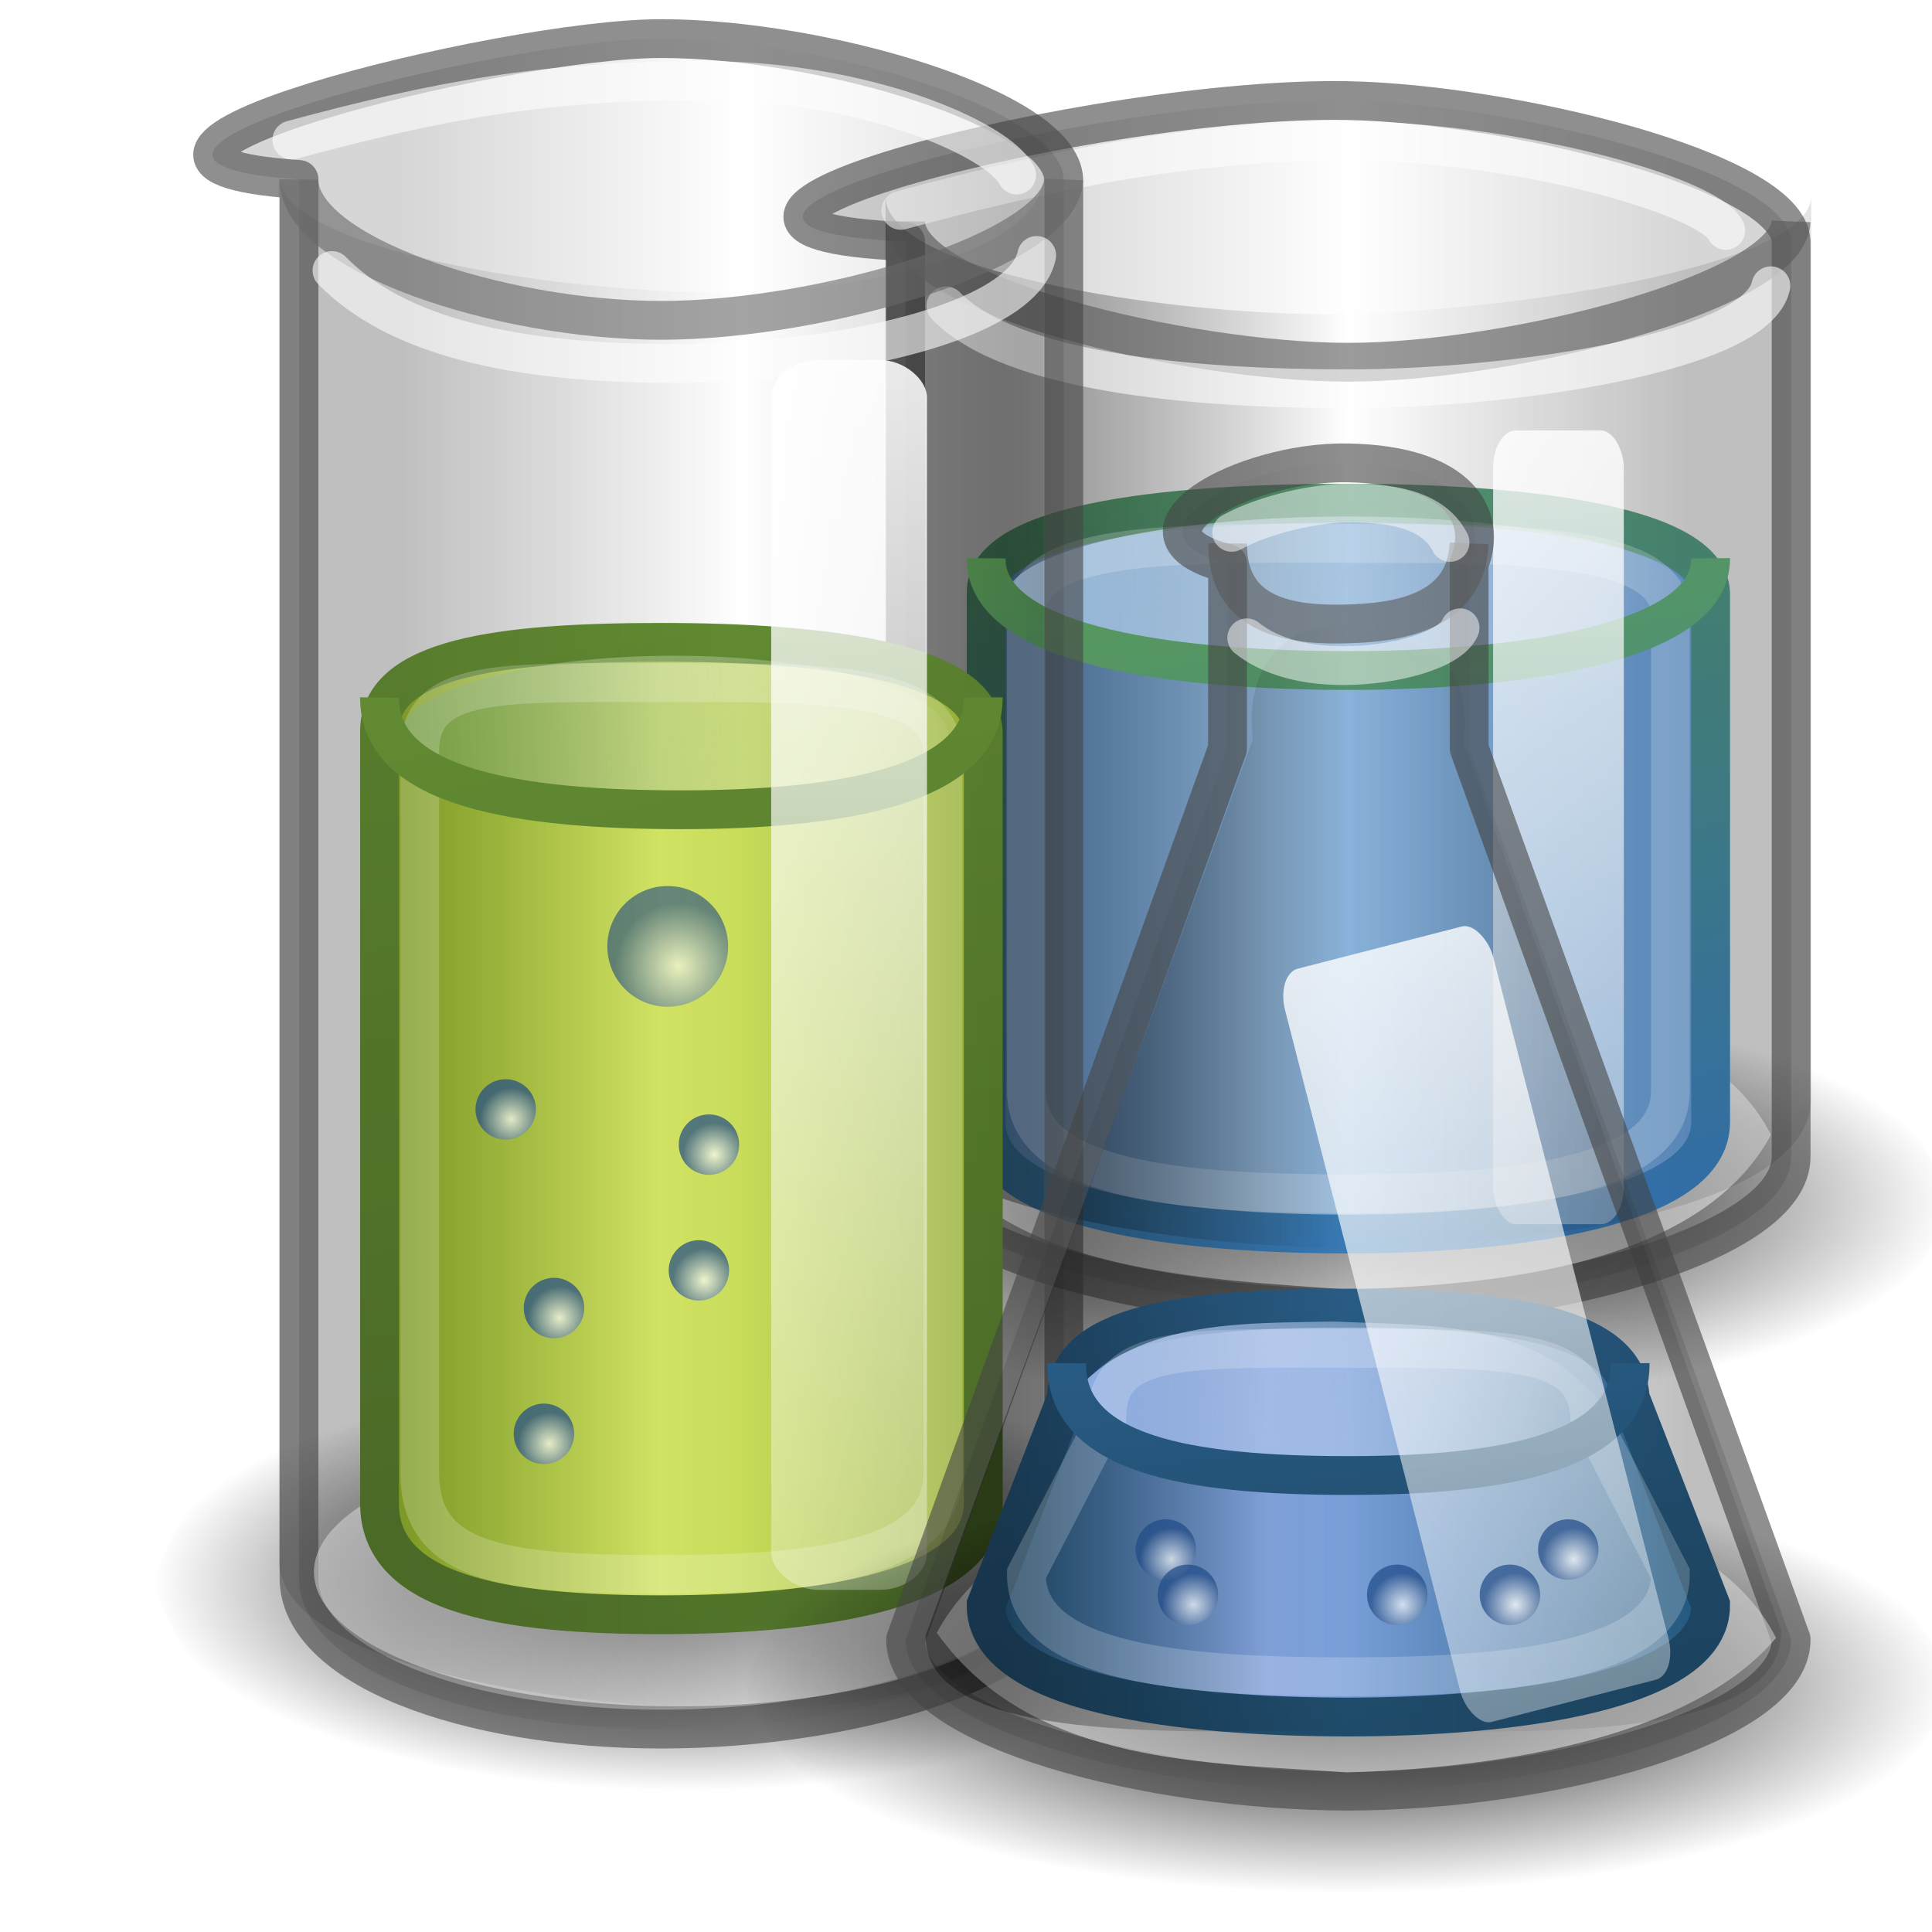 <?xml version="1.0" encoding="UTF-8" standalone="no"?>
<!-- Created with Inkscape (http://www.inkscape.org/) -->

<svg
   xmlns:svg="http://www.w3.org/2000/svg"
   xmlns="http://www.w3.org/2000/svg"
   xmlns:xlink="http://www.w3.org/1999/xlink"
   version="1.1"
   width="48"
   height="48"
   id="svg2945">
  <defs
     id="defs2947">
    <linearGradient
       id="linearGradient4384">
      <stop
         id="stop4386"
         style="stop-color:#8badea;stop-opacity:1"
         offset="0" />
      <stop
         id="stop4388"
         style="stop-color:#fbfbfb;stop-opacity:0"
         offset="1" />
    </linearGradient>
    <linearGradient
       id="linearGradient4376">
      <stop
         id="stop4378"
         style="stop-color:#2a648f;stop-opacity:1"
         offset="0" />
      <stop
         id="stop4380"
         style="stop-color:#8badea;stop-opacity:1"
         offset="0.379" />
      <stop
         id="stop4382"
         style="stop-color:#2a648f;stop-opacity:1"
         offset="1" />
    </linearGradient>
    <linearGradient
       id="linearGradient4364">
      <stop
         id="stop4366"
         style="stop-color:#4083c2;stop-opacity:1"
         offset="0" />
      <stop
         id="stop4368"
         style="stop-color:#1f4b6a;stop-opacity:1"
         offset="1" />
    </linearGradient>
    <linearGradient
       id="linearGradient3956">
      <stop
         id="stop3958"
         style="stop-color:#8cab2a;stop-opacity:1"
         offset="0" />
      <stop
         id="stop3960"
         style="stop-color:#d7e866;stop-opacity:1"
         offset="0.379" />
      <stop
         id="stop3962"
         style="stop-color:#8cab2a;stop-opacity:1"
         offset="1" />
    </linearGradient>
    <linearGradient
       id="linearGradient3936">
      <stop
         id="stop3938"
         style="stop-color:#699536;stop-opacity:1"
         offset="0" />
      <stop
         id="stop3940"
         style="stop-color:#fbfbfb;stop-opacity:0"
         offset="1" />
    </linearGradient>
    <linearGradient
       id="linearGradient3926">
      <stop
         id="stop3928"
         style="stop-color:#699536;stop-opacity:1"
         offset="0" />
      <stop
         id="stop3930"
         style="stop-color:#51732a;stop-opacity:1"
         offset="1" />
    </linearGradient>
    <linearGradient
       id="linearGradient4299">
      <stop
         id="stop4301"
         style="stop-color:#93b9dd;stop-opacity:1"
         offset="0" />
      <stop
         id="stop4303"
         style="stop-color:#fbfbfb;stop-opacity:0"
         offset="1" />
    </linearGradient>
    <linearGradient
       id="linearGradient4291">
      <stop
         id="stop4293"
         style="stop-color:#6396cd;stop-opacity:1"
         offset="0" />
      <stop
         id="stop4295"
         style="stop-color:#93b9dd;stop-opacity:1"
         offset="0.379" />
      <stop
         id="stop4297"
         style="stop-color:#6396cd;stop-opacity:1"
         offset="1" />
    </linearGradient>
    <linearGradient
       id="linearGradient4281">
      <stop
         id="stop4283"
         style="stop-color:#69aa28;stop-opacity:1"
         offset="0" />
      <stop
         id="stop4285"
         style="stop-color:#387ab8;stop-opacity:1"
         offset="1" />
    </linearGradient>
    <linearGradient
       id="linearGradient4253">
      <stop
         id="stop4255"
         style="stop-color:#000000;stop-opacity:0.351"
         offset="0" />
      <stop
         id="stop4257"
         style="stop-color:#000000;stop-opacity:0"
         offset="0.5" />
      <stop
         id="stop4259"
         style="stop-color:#000000;stop-opacity:0.106"
         offset="1" />
    </linearGradient>
    <linearGradient
       id="linearGradient4241">
      <stop
         id="stop4243"
         style="stop-color:#000000;stop-opacity:0.271"
         offset="0" />
      <stop
         id="stop4249"
         style="stop-color:#000000;stop-opacity:0"
         offset="0.5" />
      <stop
         id="stop4245"
         style="stop-color:#000000;stop-opacity:0.271"
         offset="1" />
    </linearGradient>
    <linearGradient
       id="linearGradient3280">
      <stop
         id="stop3282"
         style="stop-color:#000000;stop-opacity:1"
         offset="0" />
      <stop
         id="stop3284"
         style="stop-color:#000000;stop-opacity:0"
         offset="1" />
    </linearGradient>
    <linearGradient
       id="linearGradient9421">
      <stop
         id="stop9423"
         style="stop-color:#ffffff;stop-opacity:1"
         offset="0" />
      <stop
         id="stop9425"
         style="stop-color:#ffffff;stop-opacity:0"
         offset="1" />
    </linearGradient>
    <filter
       x="-0.83"
       y="-0.065"
       width="2.659"
       height="1.129"
       color-interpolation-filters="sRGB"
       id="filter9752">
      <feGaussianBlur
         stdDeviation="1.037"
         id="feGaussianBlur9754" />
    </filter>
    <linearGradient
       id="linearGradient3280-7">
      <stop
         id="stop3282-6"
         style="stop-color:#000000;stop-opacity:1"
         offset="0" />
      <stop
         id="stop3284-8"
         style="stop-color:#000000;stop-opacity:0"
         offset="1" />
    </linearGradient>
    <linearGradient
       id="linearGradient4241-2">
      <stop
         id="stop4243-0"
         style="stop-color:#000000;stop-opacity:0.271"
         offset="0" />
      <stop
         id="stop4249-3"
         style="stop-color:#000000;stop-opacity:0"
         offset="0.5" />
      <stop
         id="stop4245-2"
         style="stop-color:#000000;stop-opacity:0.271"
         offset="1" />
    </linearGradient>
    <linearGradient
       id="linearGradient4253-9">
      <stop
         id="stop4255-7"
         style="stop-color:#000000;stop-opacity:0.106"
         offset="0" />
      <stop
         id="stop4257-5"
         style="stop-color:#000000;stop-opacity:0"
         offset="0.5" />
      <stop
         id="stop4259-1"
         style="stop-color:#000000;stop-opacity:0.106"
         offset="1" />
    </linearGradient>
    <linearGradient
       id="linearGradient9421-2">
      <stop
         id="stop9423-1"
         style="stop-color:#ffffff;stop-opacity:1"
         offset="0" />
      <stop
         id="stop9425-3"
         style="stop-color:#ffffff;stop-opacity:0"
         offset="1" />
    </linearGradient>
    <filter
       x="-0.83"
       y="-0.065"
       width="2.659"
       height="1.129"
       color-interpolation-filters="sRGB"
       id="filter9752-2">
      <feGaussianBlur
         stdDeviation="1.037"
         id="feGaussianBlur9754-7" />
    </filter>
    <radialGradient
       cx="21.344"
       cy="14.125"
       r="11.969"
       fx="21.344"
       fy="14.125"
       id="radialGradient3918"
       xlink:href="#linearGradient3280-7"
       gradientUnits="userSpaceOnUse"
       gradientTransform="matrix(1.108,0,0,0.431,-6.581,17.244)" />
    <linearGradient
       x1="718.5"
       y1="56.875"
       x2="718.5"
       y2="110.925"
       id="linearGradient3920"
       xlink:href="#linearGradient9421-2"
       gradientUnits="userSpaceOnUse"
       gradientTransform="translate(-696.971,-70.5)" />
    <linearGradient
       x1="18.805"
       y1="5.8"
       x2="26.856"
       y2="43.218"
       id="linearGradient3932"
       xlink:href="#linearGradient3926"
       gradientUnits="userSpaceOnUse"
       gradientTransform="matrix(1,0,0,0.93,-5.071,-16.322)" />
    <linearGradient
       x1="22"
       y1="27.732"
       x2="29.624"
       y2="61.085"
       id="linearGradient3934"
       xlink:href="#linearGradient3926"
       gradientUnits="userSpaceOnUse"
       gradientTransform="matrix(1,0,0,0.93,-5.071,-36.322)" />
    <linearGradient
       x1="13.776"
       y1="44.446"
       x2="32.697"
       y2="43.446"
       id="linearGradient3942"
       xlink:href="#linearGradient3936"
       gradientUnits="userSpaceOnUse"
       gradientTransform="matrix(0.807,0,0,0.937,-1.991,-38.426)" />
    <linearGradient
       x1="15"
       y1="23"
       x2="32"
       y2="23"
       id="linearGradient3954"
       xlink:href="#linearGradient3956"
       gradientUnits="userSpaceOnUse"
       gradientTransform="matrix(1,0,0,0.93,-5.071,-16.322)" />
    <linearGradient
       x1="718.251"
       y1="65.346"
       x2="718.5"
       y2="110.925"
       id="linearGradient3970"
       xlink:href="#linearGradient9421"
       gradientUnits="userSpaceOnUse"
       gradientTransform="translate(-679.657,-79.585)" />
    <linearGradient
       x1="22"
       y1="27.732"
       x2="29.624"
       y2="61.085"
       id="linearGradient3972"
       xlink:href="#linearGradient4281"
       gradientUnits="userSpaceOnUse"
       gradientTransform="matrix(1,0,0,0.93,10,-39.781)" />
    <linearGradient
       x1="13.776"
       y1="44.446"
       x2="32.697"
       y2="43.446"
       id="linearGradient3974"
       xlink:href="#linearGradient4299"
       gradientUnits="userSpaceOnUse"
       gradientTransform="matrix(1.006,0,0,0.937,10.141,-41.885)" />
    <linearGradient
       x1="15"
       y1="23"
       x2="32"
       y2="23"
       id="linearGradient3976"
       xlink:href="#linearGradient4253"
       gradientUnits="userSpaceOnUse"
       gradientTransform="matrix(1,0,0,0.93,10,-25.781)" />
    <linearGradient
       x1="15"
       y1="23"
       x2="32"
       y2="23"
       id="linearGradient3978"
       xlink:href="#linearGradient4291"
       gradientUnits="userSpaceOnUse"
       gradientTransform="matrix(1,0,0,0.93,10,-25.781)" />
    <linearGradient
       x1="18.805"
       y1="5.8"
       x2="26.856"
       y2="43.218"
       id="linearGradient3980"
       xlink:href="#linearGradient4281"
       gradientUnits="userSpaceOnUse"
       gradientTransform="matrix(1,0,0,0.93,10,-25.781)" />
    <linearGradient
       x1="15"
       y1="23"
       x2="32"
       y2="23"
       id="linearGradient3982"
       xlink:href="#linearGradient4241"
       gradientUnits="userSpaceOnUse"
       gradientTransform="matrix(1,0,0,0.93,10,-26.781)" />
    <radialGradient
       cx="21.344"
       cy="14.125"
       r="11.969"
       fx="21.344"
       fy="14.125"
       id="radialGradient3984"
       xlink:href="#linearGradient3280"
       gradientUnits="userSpaceOnUse"
       gradientTransform="matrix(1.253,0,0,0.431,6.751,7.785)" />
    <linearGradient
       x1="15"
       y1="23"
       x2="32"
       y2="23"
       id="linearGradient3986"
       xlink:href="#linearGradient4253-9"
       gradientUnits="userSpaceOnUse"
       gradientTransform="matrix(1,0,0,0.93,-5.071,-16.322)" />
    <linearGradient
       x1="15"
       y1="23"
       x2="32"
       y2="23"
       id="linearGradient3988"
       xlink:href="#linearGradient4241-2"
       gradientUnits="userSpaceOnUse"
       gradientTransform="matrix(1,0,0,0.93,-5.071,-16.322)" />
    <linearGradient
       id="linearGradient10367">
      <stop
         id="stop10369"
         style="stop-color:#ffffff;stop-opacity:1"
         offset="0" />
      <stop
         id="stop10371"
         style="stop-color:#204a87;stop-opacity:1"
         offset="1" />
    </linearGradient>
    <radialGradient
       cx="550.625"
       cy="221.125"
       r="2.75"
       fx="550.625"
       fy="221.125"
       id="radialGradient5084"
       xlink:href="#linearGradient10367"
       gradientUnits="userSpaceOnUse"
       gradientTransform="matrix(0.57,0,0,0.57,-296.995,-118.038)" />
    <radialGradient
       cx="550.625"
       cy="221.125"
       r="2.75"
       fx="550.625"
       fy="221.125"
       id="radialGradient4224"
       xlink:href="#linearGradient10367"
       gradientUnits="userSpaceOnUse"
       gradientTransform="matrix(1.045,0,0,1.045,-25.028,-10.051)" />
    <radialGradient
       cx="550.625"
       cy="221.125"
       r="2.75"
       fx="550.625"
       fy="221.125"
       id="radialGradient4226"
       xlink:href="#linearGradient10367"
       gradientUnits="userSpaceOnUse"
       gradientTransform="matrix(1.045,0,0,1.045,-25.028,-10.051)" />
    <radialGradient
       cx="21.344"
       cy="14.125"
       r="11.969"
       fx="21.344"
       fy="14.125"
       id="radialGradient4330"
       xlink:href="#linearGradient3280"
       gradientUnits="userSpaceOnUse"
       gradientTransform="matrix(1.253,0,0,0.431,6.751,19.785)" />
    <linearGradient
       x1="15"
       y1="23"
       x2="32"
       y2="23"
       id="linearGradient4332"
       xlink:href="#linearGradient4241"
       gradientUnits="userSpaceOnUse"
       gradientTransform="matrix(1,0,0,0.93,10,-14.781)" />
    <linearGradient
       x1="15"
       y1="23"
       x2="32"
       y2="23"
       id="linearGradient4334"
       xlink:href="#linearGradient4376"
       gradientUnits="userSpaceOnUse"
       gradientTransform="matrix(1,0,0,0.93,10,-13.781)" />
    <linearGradient
       x1="18.805"
       y1="5.8"
       x2="26.856"
       y2="43.218"
       id="linearGradient4336"
       xlink:href="#linearGradient4364"
       gradientUnits="userSpaceOnUse"
       gradientTransform="matrix(1,0,0,0.93,10,-13.781)" />
    <linearGradient
       x1="15"
       y1="23"
       x2="32"
       y2="23"
       id="linearGradient4338"
       xlink:href="#linearGradient4253"
       gradientUnits="userSpaceOnUse"
       gradientTransform="matrix(1,0,0,0.93,10,-13.781)" />
    <linearGradient
       x1="13.776"
       y1="44.446"
       x2="32.697"
       y2="43.446"
       id="linearGradient4340"
       xlink:href="#linearGradient4384"
       gradientUnits="userSpaceOnUse"
       gradientTransform="matrix(0.785,0,0,0.937,14.902,-21.885)" />
    <linearGradient
       x1="20.007"
       y1="20.094"
       x2="23.5"
       y2="47.798"
       id="linearGradient4342"
       xlink:href="#linearGradient4364"
       gradientUnits="userSpaceOnUse"
       gradientTransform="matrix(1,0,0,0.93,10,-19.781)" />
    <linearGradient
       x1="718.251"
       y1="65.346"
       x2="718.5"
       y2="110.925"
       id="linearGradient4344"
       xlink:href="#linearGradient9421"
       gradientUnits="userSpaceOnUse"
       gradientTransform="translate(-629.657,-79.585)" />
    <radialGradient
       cx="550.625"
       cy="221.125"
       r="2.75"
       fx="550.625"
       fy="221.125"
       id="radialGradient4348"
       xlink:href="#linearGradient10367"
       gradientUnits="userSpaceOnUse"
       gradientTransform="matrix(1.045,0,0,1.045,-25.028,-10.051)" />
    <radialGradient
       cx="550.625"
       cy="221.125"
       r="2.75"
       fx="550.625"
       fy="221.125"
       id="radialGradient4350"
       xlink:href="#linearGradient10367"
       gradientUnits="userSpaceOnUse"
       gradientTransform="matrix(1.045,0,0,1.045,-25.028,-10.051)" />
    <radialGradient
       cx="550.625"
       cy="221.125"
       r="2.75"
       fx="550.625"
       fy="221.125"
       id="radialGradient4362"
       xlink:href="#linearGradient10367"
       gradientUnits="userSpaceOnUse"
       gradientTransform="matrix(0.285,0,0,0.285,-144.228,-51.213)" />
    <radialGradient
       cx="550.625"
       cy="221.125"
       r="2.75"
       fx="550.625"
       fy="221.125"
       id="radialGradient4392"
       xlink:href="#linearGradient10367"
       gradientUnits="userSpaceOnUse"
       gradientTransform="matrix(1.045,0,0,1.045,-25.028,-10.051)" />
    <radialGradient
       cx="550.625"
       cy="221.125"
       r="2.75"
       fx="550.625"
       fy="221.125"
       id="radialGradient4398"
       xlink:href="#linearGradient10367"
       gradientUnits="userSpaceOnUse"
       gradientTransform="matrix(1.045,0,0,1.045,-25.028,-10.051)" />
    <radialGradient
       cx="550.625"
       cy="221.125"
       r="2.75"
       fx="550.625"
       fy="221.125"
       id="radialGradient4400"
       xlink:href="#linearGradient10367"
       gradientUnits="userSpaceOnUse"
       gradientTransform="matrix(1.045,0,0,1.045,-25.028,-10.051)" />
    <radialGradient
       cx="550.625"
       cy="221.125"
       r="2.75"
       fx="550.625"
       fy="221.125"
       id="radialGradient2965"
       xlink:href="#linearGradient10367"
       gradientUnits="userSpaceOnUse"
       gradientTransform="matrix(0.285,0,0,0.285,-139.178,-50.338)" />
    <radialGradient
       cx="550.625"
       cy="221.125"
       r="2.75"
       fx="550.625"
       fy="221.125"
       id="radialGradient2967"
       xlink:href="#linearGradient10367"
       gradientUnits="userSpaceOnUse"
       gradientTransform="matrix(0.285,0,0,0.285,-139.428,-47.213)" />
  </defs>
  <g
     transform="translate(0,16)"
     id="layer1">
    <path
       d="m 48.5,13.866 c -2.077,5.618 -9.811,5.962 -15,6.134 -5.306,-0.234 -12.778,-0.503 -15,-6.134 2.076,-5.62 9.811,-5.963 15,-6.135 5.306,0.234 12.78,0.503 15,6.135 z"
       id="path3278"
       style="color:#000000;fill:url(#radialGradient3984);fill-opacity:1;fill-rule:nonzero;stroke:none;stroke-width:1;marker:none;visibility:visible;display:inline;overflow:visible" />
    <path
       d="m 22.5,-10 0,22.729 c -0.019,2.258 6.196,3.771 11,3.771 4.893,0 11.019,-1.596 11,-3.771 l 0,-22.729 c -0.071,-1.76 -7.001,-3.42 -11,-3.5 -6.242,-0.125 -18.991,3.152 -11,3.5 z"
       id="path2957"
       style="opacity:0.6;fill:url(#linearGradient3982);fill-opacity:1;stroke:#454545;stroke-width:0.964px;stroke-linecap:butt;stroke-linejoin:round;stroke-opacity:1" />
    <path
       d="M 44,12.193 C 42.199,15.54 36.825,15.948 33.45,16.035 30.108,15.784 24.659,15.657 22.9,12.193 24.701,8.846 30.075,8.937 33.45,8.85 c 3.342,0.251 8.791,-0.12 10.55,3.344 z"
       id="path4263"
       style="fill:#fbfbfb;fill-opacity:0.494;stroke:none" />
    <path
       d="m 24.5,-1.274 0,13.144 c -0.019,2.258 5,2.789 9,2.789 4,0 9.019,-0.614 9,-2.789 L 42.5,-1.274 c -0.071,-1.76 -5,-2.226 -9,-2.226 -4,0 -9.019,0.383 -9,2.226 z"
       id="path4265"
       style="fill:url(#linearGradient3978);fill-opacity:1;stroke:url(#linearGradient3980);stroke-width:0.964px;stroke-linecap:butt;stroke-linejoin:miter;stroke-opacity:1" />
    <path
       d="m 22,-11.133 0,22.397 C 21.981,14.02 29.5,15 33.5,15 c 4,0 11.519,-0.814 11.5,-3.736 l 0,-22.397 c 0.019,1.81 -8.036,2.939 -12.036,2.939 -4,0 -10.983,-1.046 -10.964,-2.939 z"
       id="path4251"
       style="fill:url(#linearGradient3976);fill-opacity:1;stroke:none" />
    <path
       d="m 42,-1.158 a 8.5,2.009 0 0 1 -17,0 8.5,2.009 0 1 1 17,0 z"
       id="path4271"
       style="fill:url(#linearGradient3974);fill-opacity:1;stroke:none" />
    <path
       d="m 25.5,-0.774 0,11.874 c -0.019,2.258 4,2.559 8,2.559 4,0 8.019,-0.384 8,-2.559 l 0,-11.874 c -0.071,-1.76 -4,-1.726 -8,-1.726 -4,0 -8.019,-0.117 -8,1.726 z"
       id="path2883"
       style="opacity:0.2;fill:none;stroke:#fefefe;stroke-width:0.964px;stroke-linecap:butt;stroke-linejoin:miter;stroke-opacity:1" />
    <path
       d="m 24.5,-2.13 c -0.019,2.258 5,2.789 9,2.789 4,0 9.019,-0.614 9,-2.789"
       id="path4417"
       style="fill:none;stroke:url(#linearGradient3972);stroke-width:0.964;stroke-linecap:butt;stroke-linejoin:miter;stroke-miterlimit:4;stroke-opacity:1;stroke-dasharray:none" />
    <path
       d="m 44.5,-10.5 c -0.071,1.76 -7,3.5 -11,3.5 -4,0 -11.019,-1.657 -11,-3.5"
       id="path4440"
       style="opacity:0.6;fill:none;stroke:#585858;stroke-width:0.964px;stroke-linecap:butt;stroke-linejoin:round;stroke-opacity:1" />
    <rect
       width="3.247"
       height="19.72"
       rx="0.565"
       ry="0.928"
       x="37.096"
       y="-5.305"
       id="rect9419"
       style="fill:url(#linearGradient3970);fill-opacity:1;stroke:none;display:inline;filter:url(#filter9752);enable-background:new" />
    <path
       d="M 42.877,-10.276 C 42.433,-11.164 37.5,-12.5 33.5,-12.5 c -4,0 -7.527,0.755 -11.121,1.726 M 23.5,-8.402 c 1.601,1.635 6,2.061 10,2.061 4,0 10.143,-0.882 10.498,-2.559"
       id="path2884"
       style="opacity:0.6;fill:none;stroke:#fefefe;stroke-width:0.964;stroke-linecap:round;stroke-linejoin:round;stroke-miterlimit:4;stroke-opacity:1;stroke-dasharray:none" />
    <path
       d="M 30.314,23.325 C 28.479,28.943 21.644,29.287 17.058,29.459 12.369,29.225 5.766,28.956 3.802,23.325 c 1.834,-5.62 8.67,-5.963 13.256,-6.135 4.689,0.234 11.294,0.503 13.256,6.135 z"
       id="path3278-3"
       style="color:#000000;fill:url(#radialGradient3918);fill-opacity:1;fill-rule:nonzero;stroke:none;stroke-width:1;marker:none;visibility:visible;display:inline;overflow:visible" />
    <path
       d="m 7.429,-11.541 0,34.729 c -0.019,2.258 4.196,3.771 9,3.771 4.893,0 10.019,-1.596 10,-3.771 l 0,-34.729 c -0.071,-1.76 -6,-3.5 -10,-3.5 -4,0 -15.994,3.027 -9,3.5 z"
       id="path2957-3"
       style="opacity:0.6;fill:url(#linearGradient3988);fill-opacity:1;stroke:#454545;stroke-width:0.964px;stroke-linecap:butt;stroke-linejoin:round;stroke-opacity:1" />
    <path
       d="m 25.942,23.053 a 9.071,3.342 0 0 1 -18.142,0 9.071,3.342 0 1 1 18.142,0 z"
       id="path4263-2"
       style="fill:#fbfbfb;fill-opacity:0.494;stroke:none" />
    <path
       d="m 9.429,2.185 0,19.144 c -0.019,2.258 3,2.789 7,2.789 4,0 8.019,-0.614 8,-2.789 l 0,-19.144 c -0.071,-1.76 -4,-2.226 -8,-2.226 -4,0 -7.019,0.383 -7,2.226 z"
       id="path4265-3"
       style="fill:url(#linearGradient3954);fill-opacity:1;stroke:url(#linearGradient3932);stroke-width:0.964px;stroke-linecap:butt;stroke-linejoin:miter;stroke-opacity:1" />
    <path
       d="m 18.089,7.513 a 1.5,1.5 0 0 1 -3,0 1.5,1.5 0 1 1 3,0 z"
       id="path10450"
       style="opacity:0.6;fill:url(#radialGradient5084);fill-opacity:1;stroke:none;display:inline;enable-background:new" />
    <path
       d="m 6.929,-11.674 0,34.397 c -0.019,2.756 7.5,3.736 11.5,3.736 4,0 7.519,-0.814 7.5,-3.736 l 0,-34.397 c 0.019,1.81 -4.036,2.939 -8.036,2.939 -4,0 -10.983,-1.046 -10.964,-2.939 z"
       id="path4251-8"
       style="fill:url(#linearGradient3986);fill-opacity:1;stroke:none" />
    <path
       d="m 23.565,2.301 a 6.818,2.009 0 0 1 -13.637,0 6.818,2.009 0 1 1 13.637,0 z"
       id="path4271-6"
       style="fill:url(#linearGradient3942);fill-opacity:1;stroke:none" />
    <path
       d="m 10.429,2.685 0,17.874 c -0.019,2.258 2,2.559 6,2.559 4,0 7.019,-0.384 7,-2.559 l 0,-17.874 c -0.071,-1.76 -3,-1.726 -7,-1.726 -4,0 -6.019,-0.117 -6,1.726 z"
       id="path2883-1"
       style="opacity:0.2;fill:none;stroke:#fefefe;stroke-width:0.964px;stroke-linecap:butt;stroke-linejoin:miter;stroke-opacity:1" />
    <path
       d="M 9.429,1.329 C 9.41,3.587 12.929,4.118 16.929,4.118 c 4,0 7.519,-0.614 7.5,-2.789"
       id="path4417-6"
       style="fill:none;stroke:url(#linearGradient3934);stroke-width:0.964;stroke-linecap:butt;stroke-linejoin:miter;stroke-miterlimit:4;stroke-opacity:1;stroke-dasharray:none" />
    <path
       d="m 26.429,-11.541 c -0.071,1.76 -6,3.5 -10,3.5 -4,0 -9.018,-1.657 -9,-3.5"
       id="path4440-0"
       style="opacity:0.6;fill:none;stroke:#686868;stroke-width:0.964px;stroke-linecap:butt;stroke-linejoin:round;stroke-opacity:1" />
    <rect
       width="3.87"
       height="30.557"
       rx="1.187"
       ry="0.928"
       x="19.16"
       y="-7.057"
       id="rect9419-9"
       style="fill:url(#linearGradient3920);fill-opacity:1;stroke:none;display:inline;filter:url(#filter9752-2);enable-background:new" />
    <path
       d="m 552.625,220.125 a 2.75,2.75 0 1 1 -5.5,0 2.75,2.75 0 1 1 5.5,0 z"
       transform="matrix(0.273,0,0,0.273,-136.352,-43.596)"
       id="path10456"
       style="opacity:0.7;fill:url(#radialGradient4224);fill-opacity:1;stroke:none;display:inline;enable-background:new" />
    <path
       d="M 25.258,-11.651 C 24.813,-12.539 21.5,-14 17.5,-14 c -4,0 -6.655,0.506 -10.249,1.477 m 0.997,3.244 c 1.601,1.635 4.505,2.31 8.505,2.31 4,0 8.648,-1.007 9.003,-2.684"
       id="path3922"
       style="opacity:0.6;fill:none;stroke:#fefefe;stroke-width:0.964;stroke-linecap:round;stroke-linejoin:round;stroke-miterlimit:4;stroke-opacity:1;stroke-dasharray:none" />
    <path
       d="m 552.625,220.125 a 2.75,2.75 0 1 1 -5.5,0 2.75,2.75 0 1 1 5.5,0 z"
       transform="matrix(0.273,0,0,0.273,-136.602,-40.471)"
       id="path10458"
       style="opacity:0.7;fill:url(#radialGradient4226);fill-opacity:1;stroke:none;display:inline;enable-background:new" />
    <path
       d="m 48.5,25.866 c -2.077,5.618 -9.811,5.962 -15,6.134 -5.306,-0.234 -12.778,-0.503 -15,-6.134 2.076,-5.62 9.811,-5.963 15,-6.135 5.306,0.234 12.78,0.503 15,6.135 z"
       id="path4302"
       style="color:#000000;fill:url(#radialGradient4330);fill-opacity:1;fill-rule:nonzero;stroke:none;stroke-width:1;marker:none;visibility:visible;display:inline;overflow:visible" />
    <path
       d="M 30.5,-2 30.497,2.599 22.5,24.729 c -0.019,2.258 6.196,3.771 11,3.771 4.893,0 11.019,-1.596 11,-3.771 L 36.503,2.599 36.5,-2 C 36.968,-3.137 36.291,-4.443 33.5,-4.5 c -2.628,-0.054 -5.884,1.778 -3,2.5 z"
       id="path4304"
       style="opacity:0.6;fill:url(#linearGradient4332);fill-opacity:1;stroke:#454545;stroke-width:0.964px;stroke-linecap:butt;stroke-linejoin:round;stroke-opacity:1" />
    <path
       d="M 44.125,24.692 C 41.949,27.291 36.825,27.948 33.45,28.035 30.108,27.784 25.655,27.906 23.274,24.567 25.075,21.22 30.075,20.937 33.45,20.85 c 3.342,0.251 8.916,0.379 10.675,3.842 z"
       id="path4306"
       style="fill:#fbfbfb;fill-opacity:0.494;stroke:none" />
    <path
       d="m 26.5,18.726 -2,5.144 c -0.019,2.258 5,2.789 9,2.789 4,0 9.019,-0.614 9,-2.789 L 40.5,18.726 c -0.071,-1.76 -3,-2.226 -7,-2.226 -4,0 -7.019,0.383 -7,2.226 z"
       id="path4308"
       style="fill:url(#linearGradient4334);fill-opacity:1;stroke:url(#linearGradient4336);stroke-width:0.964px;stroke-linecap:butt;stroke-linejoin:miter;stroke-opacity:1" />
    <path
       d="M 31.128,2.362 22.997,24.634 C 22.978,27.391 29.5,27 33.5,27 c 4,0 10.771,0.432 10.753,-2.49 L 36.377,2.486 C 36.52,0.435 35.817,-0.063 33.213,-0.429 32.328,-0.553 30.86,0.269 31.128,2.362 z"
       id="path4310"
       style="fill:url(#linearGradient4338);fill-opacity:1;stroke:none" />
    <path
       d="m 39.758,18.842 c -1.551,2.107 -4.453,1.956 -6.631,2.009 -2.265,-0.106 -4.975,0.064 -6.631,-2.009 1.551,-2.107 4.453,-1.956 6.631,-2.009 2.265,0.106 4.975,-0.064 6.631,2.009 z"
       id="path4312"
       style="fill:url(#linearGradient4340);fill-opacity:1;stroke:none" />
    <path
       d="m 27.5,19.226 -2,3.874 c -0.019,2.258 4,2.559 8,2.559 4,0 8.019,-0.384 8,-2.559 l -2,-3.874 c -0.071,-1.76 -2,-1.726 -6,-1.726 -4,0 -6.019,-0.117 -6,1.726 z"
       id="path4314"
       style="opacity:0.2;fill:none;stroke:#fefefe;stroke-width:0.964px;stroke-linecap:butt;stroke-linejoin:miter;stroke-opacity:1" />
    <path
       d="m 26.5,17.87 c -0.019,2.258 3,2.789 7,2.789 4,0 7.019,-0.614 7,-2.789"
       id="path4316"
       style="fill:none;stroke:url(#linearGradient4342);stroke-width:0.964;stroke-linecap:butt;stroke-linejoin:miter;stroke-miterlimit:4;stroke-opacity:1;stroke-dasharray:none" />
    <path
       d="m 36.5,-2.5 c -0.071,1.76 -1.866,1.966 -3,2 -1.383,0.042 -3.019,-0.157 -3,-2"
       id="path4318"
       style="opacity:0.6;fill:none;stroke:#585858;stroke-width:0.964px;stroke-linecap:butt;stroke-linejoin:round;stroke-opacity:1" />
    <rect
       width="5.34"
       height="19.334"
       rx="0.565"
       ry="0.928"
       x="85.003"
       y="-4.919"
       transform="matrix(0.968,-0.249,0.249,0.968,-49.36,34.134)"
       id="rect4320"
       style="fill:url(#linearGradient4344);fill-opacity:1;stroke:none;display:inline;filter:url(#filter9752);enable-background:new" />
    <path
       d="M 36.026,-2.525 C 35.581,-3.413 34.386,-3.503 33.5,-3.503 c -0.761,0 -2.046,0.257 -2.899,0.729 m 0.374,2.621 c 0.48,0.389 1.266,0.69 2.401,0.69 1.259,0 2.669,-0.384 2.899,-0.94"
       id="path4322"
       style="opacity:0.5;fill:none;stroke:#fefefe;stroke-width:0.964;stroke-linecap:round;stroke-linejoin:round;stroke-miterlimit:4;stroke-opacity:1;stroke-dasharray:none" />
    <path
       d="m 552.625,220.125 a 2.75,2.75 0 1 1 -5.5,0 2.75,2.75 0 1 1 5.5,0 z"
       transform="matrix(0.273,0,0,0.273,-121.152,-37.596)"
       id="path4326"
       style="opacity:0.7;fill:url(#radialGradient4348);fill-opacity:1;stroke:none;display:inline;enable-background:new" />
    <path
       d="m 552.625,220.125 a 2.75,2.75 0 1 1 -5.5,0 2.75,2.75 0 1 1 5.5,0 z"
       transform="matrix(0.273,0,0,0.273,-115.402,-36.471)"
       id="path4328"
       style="opacity:0.7;fill:url(#radialGradient4350);fill-opacity:1;stroke:none;display:inline;enable-background:new" />
    <path
       d="m 13.314,11.563 a 0.75,0.75 0 0 1 -1.5,0 0.75,0.75 0 1 1 1.5,0 z"
       id="path4360"
       style="opacity:0.7;fill:url(#radialGradient4362);fill-opacity:1;stroke:none;display:inline;enable-background:new" />
    <path
       d="m 552.625,220.125 a 2.75,2.75 0 1 1 -5.5,0 2.75,2.75 0 1 1 5.5,0 z"
       transform="matrix(0.273,0,0,0.273,-120.602,-36.471)"
       id="path4390"
       style="opacity:0.7;fill:url(#radialGradient4392);fill-opacity:1;stroke:none;display:inline;enable-background:new" />
    <path
       d="m 552.625,220.125 a 2.75,2.75 0 1 1 -5.5,0 2.75,2.75 0 1 1 5.5,0 z"
       transform="matrix(0.273,0,0,0.273,-111.152,-37.596)"
       id="path4394"
       style="opacity:0.7;fill:url(#radialGradient4398);fill-opacity:1;stroke:none;display:inline;enable-background:new" />
    <path
       d="m 552.625,220.125 a 2.75,2.75 0 1 1 -5.5,0 2.75,2.75 0 1 1 5.5,0 z"
       transform="matrix(0.273,0,0,0.273,-112.602,-36.471)"
       id="path4396"
       style="opacity:0.7;fill:url(#radialGradient4400);fill-opacity:1;stroke:none;display:inline;enable-background:new" />
    <path
       d="m 18.364,12.438 a 0.75,0.75 0 0 1 -1.5,0 0.75,0.75 0 1 1 1.5,0 z"
       id="path2961"
       style="opacity:0.7;fill:url(#radialGradient2965);fill-opacity:1;stroke:none;display:inline;enable-background:new" />
    <path
       d="m 18.114,15.563 a 0.75,0.75 0 0 1 -1.5,0 0.75,0.75 0 1 1 1.5,0 z"
       id="path2963"
       style="opacity:0.7;fill:url(#radialGradient2967);fill-opacity:1;stroke:none;display:inline;enable-background:new" />
  </g>
</svg>
